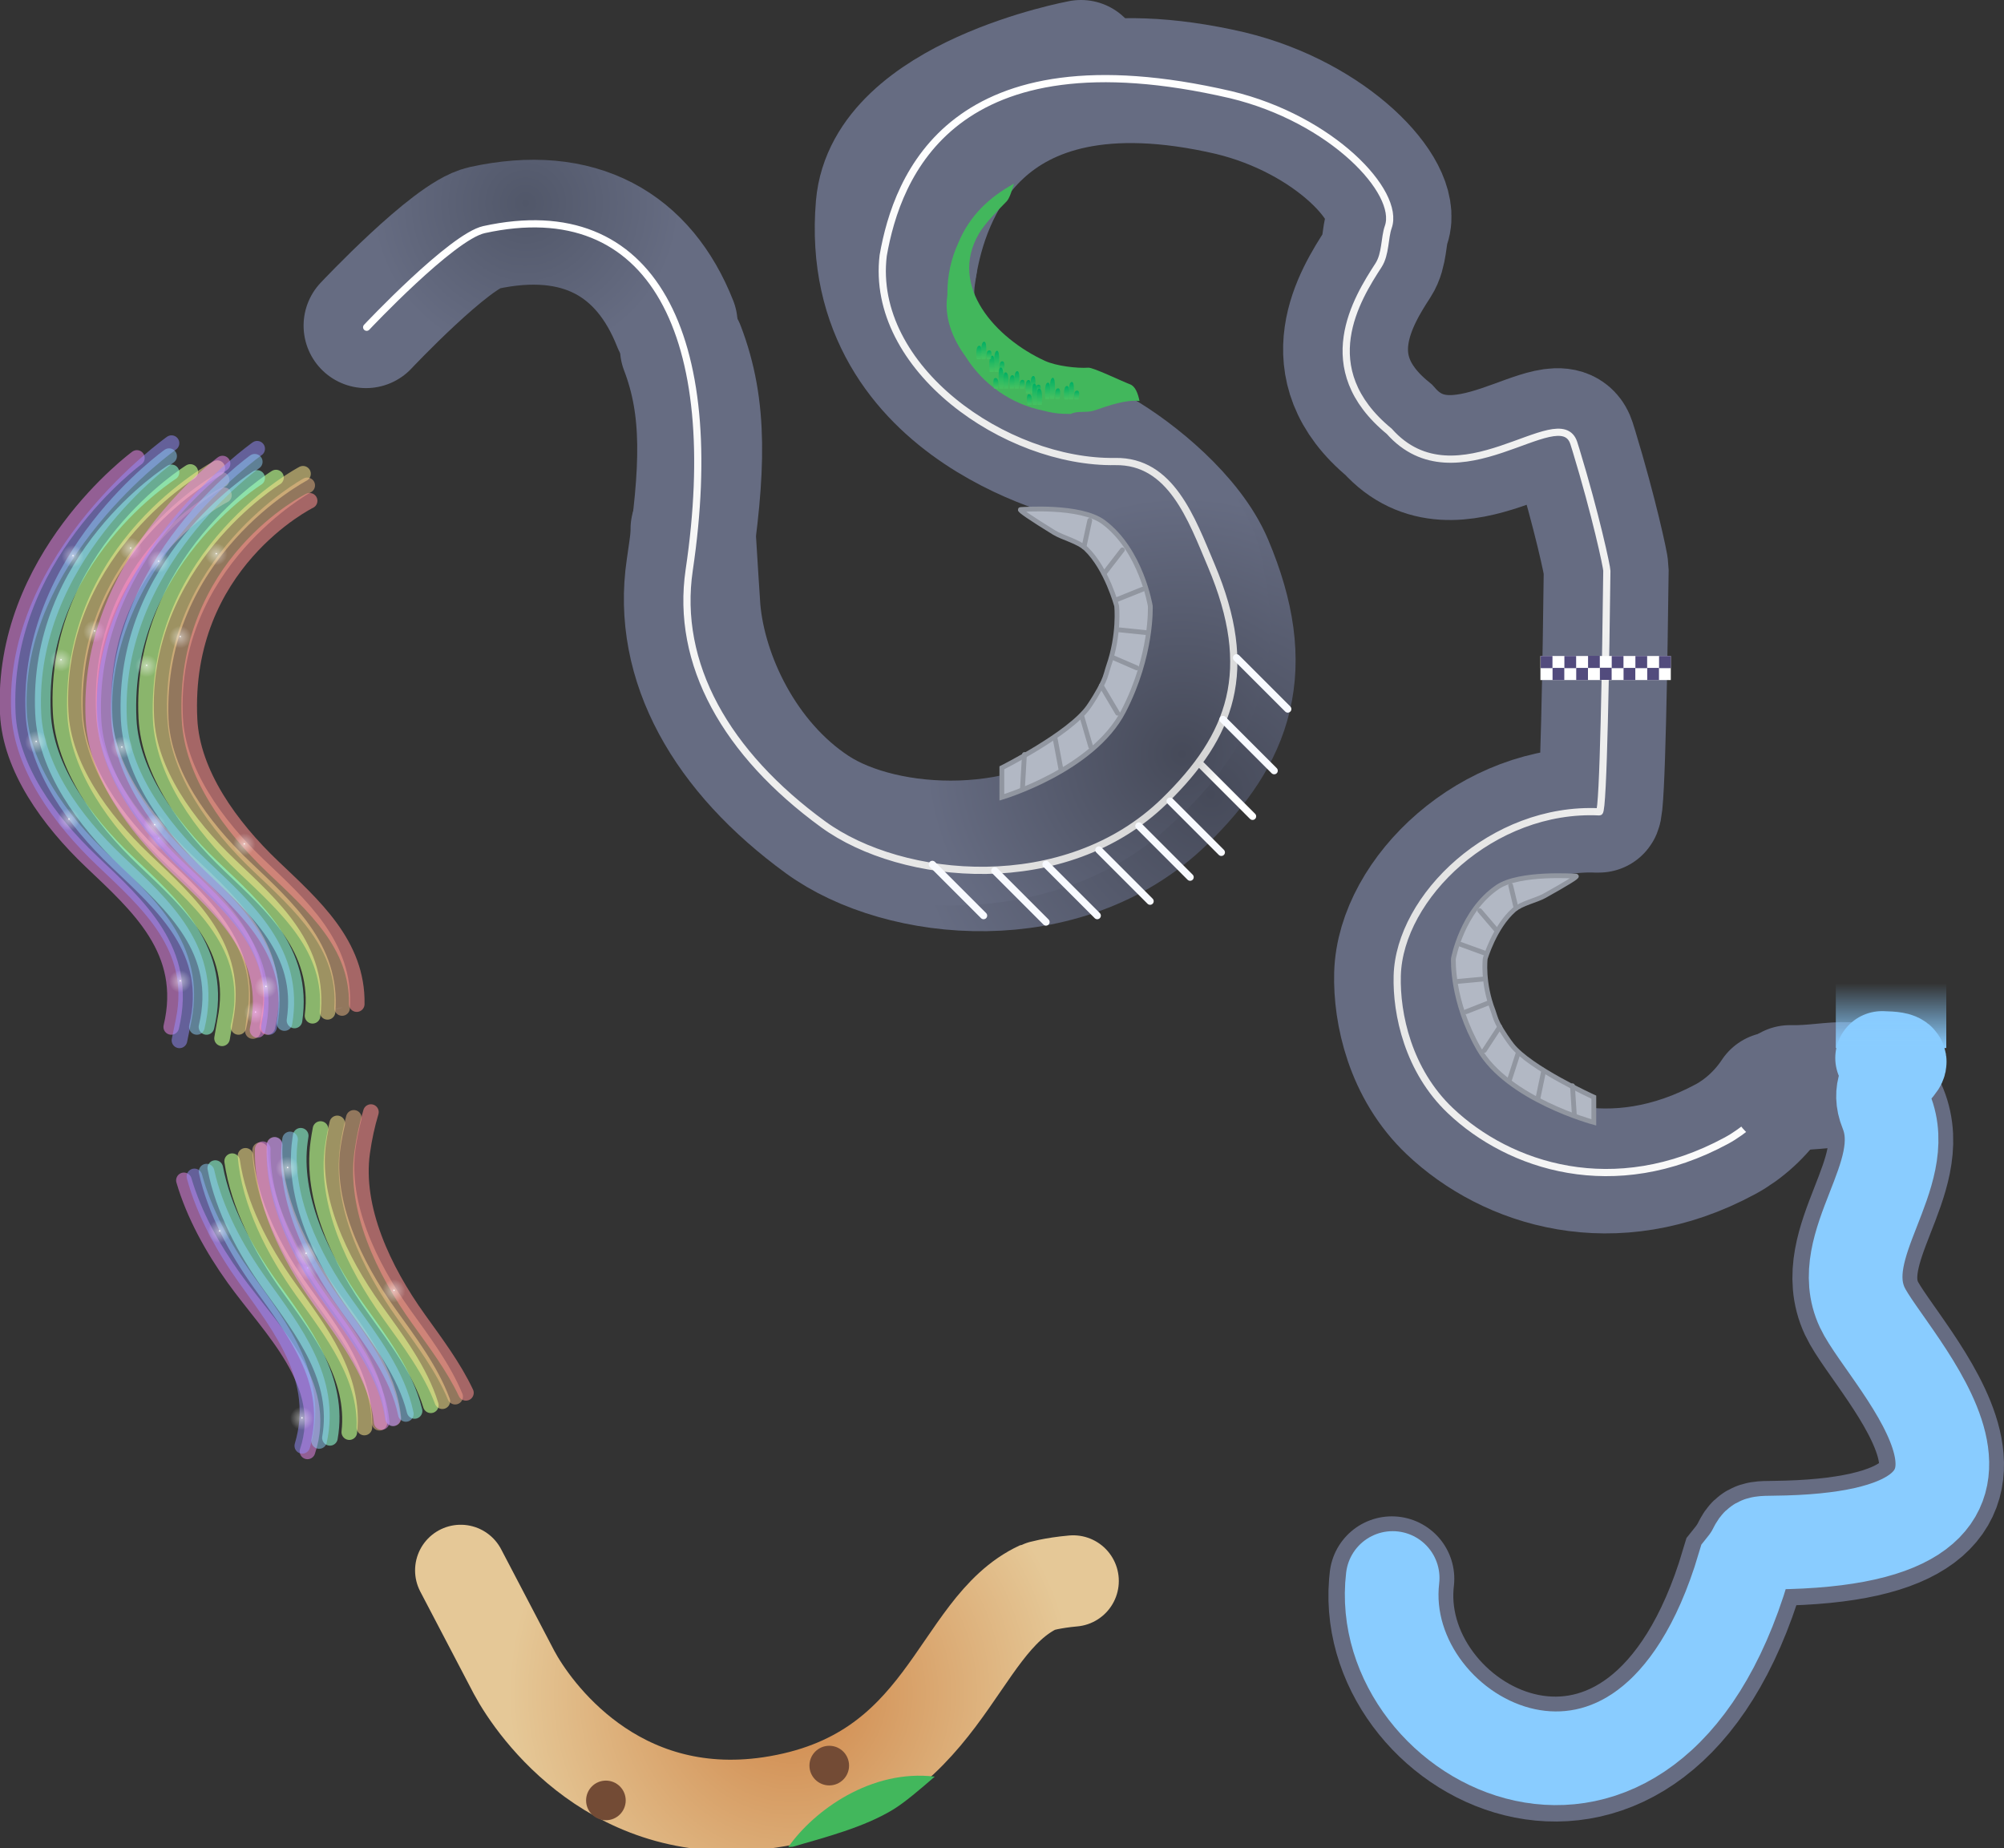 <svg version="1.1" xmlns="http://www.w3.org/2000/svg" xmlns:xlink="http://www.w3.org/1999/xlink" width="417.211" height="384.681" viewBox="0,0,417.211,384.681"><rect x="0" y="0" width="417.211" height="384.681" fill="#333333" stroke="none"/><defs><radialGradient cx="-52.449" cy="279.144" r="2.428" gradientUnits="userSpaceOnUse" id="color-1"><stop offset="0" stop-color="#ffffff" stop-opacity="0.484"/><stop offset="1" stop-color="#ffffff" stop-opacity="0"/></radialGradient><radialGradient cx="-30.298" cy="304.71" r="2.428" gradientUnits="userSpaceOnUse" id="color-2"><stop offset="0" stop-color="#ffffff" stop-opacity="0.484"/><stop offset="1" stop-color="#ffffff" stop-opacity="0"/></radialGradient><radialGradient cx="-31.457" cy="335.909" r="2.428" gradientUnits="userSpaceOnUse" id="color-3"><stop offset="0" stop-color="#ffffff" stop-opacity="0.484"/><stop offset="1" stop-color="#ffffff" stop-opacity="0"/></radialGradient><radialGradient cx="-24.531" cy="241.817" r="2.428" gradientUnits="userSpaceOnUse" id="color-4"><stop offset="0" stop-color="#ffffff" stop-opacity="0.484"/><stop offset="1" stop-color="#ffffff" stop-opacity="0"/></radialGradient><radialGradient cx="-16.704" cy="345.596" r="2.428" gradientUnits="userSpaceOnUse" id="color-5"><stop offset="0" stop-color="#ffffff" stop-opacity="0.484"/><stop offset="1" stop-color="#ffffff" stop-opacity="0"/></radialGradient><radialGradient cx="-37.105" cy="241.106" r="2.428" gradientUnits="userSpaceOnUse" id="color-6"><stop offset="0" stop-color="#ffffff" stop-opacity="0.484"/><stop offset="1" stop-color="#ffffff" stop-opacity="0"/></radialGradient><radialGradient cx="-48.603" cy="296.997" r="2.428" gradientUnits="userSpaceOnUse" id="color-7"><stop offset="0" stop-color="#ffffff" stop-opacity="0.484"/><stop offset="1" stop-color="#ffffff" stop-opacity="0"/></radialGradient><radialGradient cx="-43.867" cy="262.769" r="2.428" gradientUnits="userSpaceOnUse" id="color-8"><stop offset="0" stop-color="#ffffff" stop-opacity="0.484"/><stop offset="1" stop-color="#ffffff" stop-opacity="0"/></radialGradient><radialGradient cx="-35.547" cy="257.995" r="2.428" gradientUnits="userSpaceOnUse" id="color-9"><stop offset="0" stop-color="#ffffff" stop-opacity="0.484"/><stop offset="1" stop-color="#ffffff" stop-opacity="0"/></radialGradient><radialGradient cx="-34.446" cy="283.799" r="2.428" gradientUnits="userSpaceOnUse" id="color-10"><stop offset="0" stop-color="#ffffff" stop-opacity="0.484"/><stop offset="1" stop-color="#ffffff" stop-opacity="0"/></radialGradient><radialGradient cx="-12.295" cy="309.364" r="2.428" gradientUnits="userSpaceOnUse" id="color-11"><stop offset="0" stop-color="#ffffff" stop-opacity="0.484"/><stop offset="1" stop-color="#ffffff" stop-opacity="0"/></radialGradient><radialGradient cx="-13.454" cy="340.564" r="2.428" gradientUnits="userSpaceOnUse" id="color-12"><stop offset="0" stop-color="#ffffff" stop-opacity="0.484"/><stop offset="1" stop-color="#ffffff" stop-opacity="0"/></radialGradient><radialGradient cx="-6.528" cy="246.472" r="2.428" gradientUnits="userSpaceOnUse" id="color-13"><stop offset="0" stop-color="#ffffff" stop-opacity="0.484"/><stop offset="1" stop-color="#ffffff" stop-opacity="0"/></radialGradient><radialGradient cx="1.299" cy="350.25" r="2.428" gradientUnits="userSpaceOnUse" id="color-14"><stop offset="0" stop-color="#ffffff" stop-opacity="0.484"/><stop offset="1" stop-color="#ffffff" stop-opacity="0"/></radialGradient><radialGradient cx="-19.102" cy="245.761" r="2.428" gradientUnits="userSpaceOnUse" id="color-15"><stop offset="0" stop-color="#ffffff" stop-opacity="0.484"/><stop offset="1" stop-color="#ffffff" stop-opacity="0"/></radialGradient><radialGradient cx="-30.6" cy="301.652" r="2.428" gradientUnits="userSpaceOnUse" id="color-16"><stop offset="0" stop-color="#ffffff" stop-opacity="0.484"/><stop offset="1" stop-color="#ffffff" stop-opacity="0"/></radialGradient><radialGradient cx="-25.864" cy="267.424" r="2.428" gradientUnits="userSpaceOnUse" id="color-17"><stop offset="0" stop-color="#ffffff" stop-opacity="0.484"/><stop offset="1" stop-color="#ffffff" stop-opacity="0"/></radialGradient><radialGradient cx="-17.544" cy="262.65" r="2.428" gradientUnits="userSpaceOnUse" id="color-18"><stop offset="0" stop-color="#ffffff" stop-opacity="0.484"/><stop offset="1" stop-color="#ffffff" stop-opacity="0"/></radialGradient><radialGradient cx="157.831" cy="205.964" r="62.776" gradientUnits="userSpaceOnUse" id="color-19"><stop offset="0" stop-color="#464a59"/><stop offset="1" stop-color="#666c82"/></radialGradient><radialGradient cx="15.164" cy="82.964" r="32.176" gradientUnits="userSpaceOnUse" id="color-20"><stop offset="0" stop-color="#515769"/><stop offset="1" stop-color="#666c82"/></radialGradient><radialGradient cx="151.831" cy="197.631" r="53.588" gradientUnits="userSpaceOnUse" id="color-21"><stop offset="0" stop-color="#464a59"/><stop offset="1" stop-color="#666c82"/></radialGradient><radialGradient cx="154.498" cy="202.631" r="146.548" gradientUnits="userSpaceOnUse" id="color-22"><stop offset="0" stop-color="#d4d4d4"/><stop offset="1" stop-color="#ffffff"/></radialGradient><radialGradient cx="155.164" cy="199.964" r="5.333" gradientUnits="userSpaceOnUse" id="color-23"><stop offset="0" stop-color="#d4d4d4"/><stop offset="1" stop-color="#ffffff"/></radialGradient><radialGradient cx="-86.771" cy="195.105" r="2.333" gradientUnits="userSpaceOnUse" id="color-24"><stop offset="0" stop-color="#ffffff" stop-opacity="0.484"/><stop offset="1" stop-color="#ffffff" stop-opacity="0"/></radialGradient><radialGradient cx="-61.271" cy="215.272" r="2.333" gradientUnits="userSpaceOnUse" id="color-25"><stop offset="0" stop-color="#ffffff" stop-opacity="0.484"/><stop offset="1" stop-color="#ffffff" stop-opacity="0"/></radialGradient><radialGradient cx="-56.771" cy="244.938" r="2.333" gradientUnits="userSpaceOnUse" id="color-26"><stop offset="0" stop-color="#ffffff" stop-opacity="0.484"/><stop offset="1" stop-color="#ffffff" stop-opacity="0"/></radialGradient><radialGradient cx="-67.104" cy="154.855" r="2.333" gradientUnits="userSpaceOnUse" id="color-27"><stop offset="0" stop-color="#ffffff" stop-opacity="0.484"/><stop offset="1" stop-color="#ffffff" stop-opacity="0"/></radialGradient><radialGradient cx="-41.104" cy="251.438" r="2.333" gradientUnits="userSpaceOnUse" id="color-28"><stop offset="0" stop-color="#ffffff" stop-opacity="0.484"/><stop offset="1" stop-color="#ffffff" stop-opacity="0"/></radialGradient><radialGradient cx="-79.104" cy="156.438" r="2.333" gradientUnits="userSpaceOnUse" id="color-29"><stop offset="0" stop-color="#ffffff" stop-opacity="0.484"/><stop offset="1" stop-color="#ffffff" stop-opacity="0"/></radialGradient><radialGradient cx="-79.938" cy="211.272" r="2.333" gradientUnits="userSpaceOnUse" id="color-30"><stop offset="0" stop-color="#ffffff" stop-opacity="0.484"/><stop offset="1" stop-color="#ffffff" stop-opacity="0"/></radialGradient><radialGradient cx="-81.604" cy="178.105" r="2.333" gradientUnits="userSpaceOnUse" id="color-31"><stop offset="0" stop-color="#ffffff" stop-opacity="0.484"/><stop offset="1" stop-color="#ffffff" stop-opacity="0"/></radialGradient><radialGradient cx="-74.604" cy="172.105" r="2.333" gradientUnits="userSpaceOnUse" id="color-32"><stop offset="0" stop-color="#ffffff" stop-opacity="0.484"/><stop offset="1" stop-color="#ffffff" stop-opacity="0"/></radialGradient><linearGradient x1="299.423" y1="245.312" x2="299.423" y2="258.812" gradientUnits="userSpaceOnUse" id="color-33"><stop offset="0" stop-color="#89ccff" stop-opacity="0"/><stop offset="1" stop-color="#89ccff"/></linearGradient><radialGradient cx="70.397" cy="393.08" r="58.756" gradientUnits="userSpaceOnUse" id="color-34"><stop offset="0" stop-color="#cf8649"/><stop offset="1" stop-color="#e5c897"/></radialGradient><linearGradient x1="124.785" y1="119.475" x2="124.785" y2="123.708" gradientUnits="userSpaceOnUse" id="color-35"><stop offset="0" stop-color="#01b064"/><stop offset="1" stop-color="#47c663" stop-opacity="0.693"/></linearGradient><linearGradient x1="123.785" y1="120.45" x2="123.785" y2="123.708" gradientUnits="userSpaceOnUse" id="color-36"><stop offset="0" stop-color="#01b064"/><stop offset="1" stop-color="#47c663" stop-opacity="0.693"/></linearGradient><linearGradient x1="125.885" y1="121.587" x2="125.885" y2="123.708" gradientUnits="userSpaceOnUse" id="color-37"><stop offset="0" stop-color="#01b064"/><stop offset="1" stop-color="#47c663" stop-opacity="0.693"/></linearGradient><linearGradient x1="128.743" y1="120.314" x2="128.743" y2="123.8" gradientUnits="userSpaceOnUse" id="color-38"><stop offset="0" stop-color="#01b064"/><stop offset="1" stop-color="#47c663" stop-opacity="0.693"/></linearGradient><linearGradient x1="127.743" y1="121.116" x2="127.743" y2="123.8" gradientUnits="userSpaceOnUse" id="color-39"><stop offset="0" stop-color="#01b064"/><stop offset="1" stop-color="#47c663" stop-opacity="0.693"/></linearGradient><linearGradient x1="129.843" y1="122.053" x2="129.843" y2="123.8" gradientUnits="userSpaceOnUse" id="color-40"><stop offset="0" stop-color="#01b064"/><stop offset="1" stop-color="#47c663" stop-opacity="0.693"/></linearGradient><linearGradient x1="120.743" y1="119.064" x2="120.743" y2="122.55" gradientUnits="userSpaceOnUse" id="color-41"><stop offset="0" stop-color="#01b064"/><stop offset="1" stop-color="#47c663" stop-opacity="0.693"/></linearGradient><linearGradient x1="119.743" y1="119.866" x2="119.743" y2="122.55" gradientUnits="userSpaceOnUse" id="color-42"><stop offset="0" stop-color="#01b064"/><stop offset="1" stop-color="#47c663" stop-opacity="0.693"/></linearGradient><linearGradient x1="121.843" y1="120.803" x2="121.843" y2="122.55" gradientUnits="userSpaceOnUse" id="color-43"><stop offset="0" stop-color="#01b064"/><stop offset="1" stop-color="#47c663" stop-opacity="0.693"/></linearGradient><linearGradient x1="121.18" y1="120.698" x2="121.18" y2="124.931" gradientUnits="userSpaceOnUse" id="color-44"><stop offset="0" stop-color="#01b064"/><stop offset="1" stop-color="#47c663" stop-opacity="0.693"/></linearGradient><linearGradient x1="122.18" y1="121.673" x2="122.18" y2="124.931" gradientUnits="userSpaceOnUse" id="color-45"><stop offset="0" stop-color="#01b064"/><stop offset="1" stop-color="#47c663" stop-opacity="0.693"/></linearGradient><linearGradient x1="120.08" y1="122.81" x2="120.08" y2="124.931" gradientUnits="userSpaceOnUse" id="color-46"><stop offset="0" stop-color="#01b064"/><stop offset="1" stop-color="#47c663" stop-opacity="0.693"/></linearGradient><linearGradient x1="113.178" y1="113.85" x2="113.178" y2="118.083" gradientUnits="userSpaceOnUse" id="color-47"><stop offset="0" stop-color="#01b064"/><stop offset="1" stop-color="#47c663" stop-opacity="0.693"/></linearGradient><linearGradient x1="112.178" y1="114.825" x2="112.178" y2="118.083" gradientUnits="userSpaceOnUse" id="color-48"><stop offset="0" stop-color="#01b064"/><stop offset="1" stop-color="#47c663" stop-opacity="0.693"/></linearGradient><linearGradient x1="114.278" y1="115.962" x2="114.278" y2="118.083" gradientUnits="userSpaceOnUse" id="color-49"><stop offset="0" stop-color="#01b064"/><stop offset="1" stop-color="#47c663" stop-opacity="0.693"/></linearGradient><linearGradient x1="117.385" y1="118.064" x2="117.385" y2="121.55" gradientUnits="userSpaceOnUse" id="color-50"><stop offset="0" stop-color="#01b064"/><stop offset="1" stop-color="#47c663" stop-opacity="0.693"/></linearGradient><linearGradient x1="116.385" y1="118.866" x2="116.385" y2="121.55" gradientUnits="userSpaceOnUse" id="color-51"><stop offset="0" stop-color="#01b064"/><stop offset="1" stop-color="#47c663" stop-opacity="0.693"/></linearGradient><linearGradient x1="118.486" y1="119.803" x2="118.486" y2="121.55" gradientUnits="userSpaceOnUse" id="color-52"><stop offset="0" stop-color="#01b064"/><stop offset="1" stop-color="#47c663" stop-opacity="0.693"/></linearGradient><linearGradient x1="110.493" y1="111.939" x2="110.493" y2="115.425" gradientUnits="userSpaceOnUse" id="color-53"><stop offset="0" stop-color="#01b064"/><stop offset="1" stop-color="#47c663" stop-opacity="0.693"/></linearGradient><linearGradient x1="109.493" y1="112.741" x2="109.493" y2="115.425" gradientUnits="userSpaceOnUse" id="color-54"><stop offset="0" stop-color="#01b064"/><stop offset="1" stop-color="#47c663" stop-opacity="0.693"/></linearGradient><linearGradient x1="111.593" y1="113.678" x2="111.593" y2="115.425" gradientUnits="userSpaceOnUse" id="color-55"><stop offset="0" stop-color="#01b064"/><stop offset="1" stop-color="#47c663" stop-opacity="0.693"/></linearGradient><linearGradient x1="114.198" y1="117.323" x2="114.198" y2="121.556" gradientUnits="userSpaceOnUse" id="color-56"><stop offset="0" stop-color="#01b064"/><stop offset="1" stop-color="#47c663" stop-opacity="0.693"/></linearGradient><linearGradient x1="115.198" y1="118.298" x2="115.198" y2="121.556" gradientUnits="userSpaceOnUse" id="color-57"><stop offset="0" stop-color="#01b064"/><stop offset="1" stop-color="#47c663" stop-opacity="0.693"/></linearGradient><linearGradient x1="113.098" y1="119.435" x2="113.098" y2="121.556" gradientUnits="userSpaceOnUse" id="color-58"><stop offset="0" stop-color="#01b064"/><stop offset="1" stop-color="#47c663" stop-opacity="0.693"/></linearGradient><radialGradient cx="-68.938" cy="196.272" r="2.333" gradientUnits="userSpaceOnUse" id="color-59"><stop offset="0" stop-color="#ffffff" stop-opacity="0.484"/><stop offset="1" stop-color="#ffffff" stop-opacity="0"/></radialGradient><radialGradient cx="-43.438" cy="216.438" r="2.333" gradientUnits="userSpaceOnUse" id="color-60"><stop offset="0" stop-color="#ffffff" stop-opacity="0.484"/><stop offset="1" stop-color="#ffffff" stop-opacity="0"/></radialGradient><radialGradient cx="-38.938" cy="246.105" r="2.333" gradientUnits="userSpaceOnUse" id="color-61"><stop offset="0" stop-color="#ffffff" stop-opacity="0.484"/><stop offset="1" stop-color="#ffffff" stop-opacity="0"/></radialGradient><radialGradient cx="-49.271" cy="156.022" r="2.333" gradientUnits="userSpaceOnUse" id="color-62"><stop offset="0" stop-color="#ffffff" stop-opacity="0.484"/><stop offset="1" stop-color="#ffffff" stop-opacity="0"/></radialGradient><radialGradient cx="-23.271" cy="252.605" r="2.333" gradientUnits="userSpaceOnUse" id="color-63"><stop offset="0" stop-color="#ffffff" stop-opacity="0.484"/><stop offset="1" stop-color="#ffffff" stop-opacity="0"/></radialGradient><radialGradient cx="-61.271" cy="157.605" r="2.333" gradientUnits="userSpaceOnUse" id="color-64"><stop offset="0" stop-color="#ffffff" stop-opacity="0.484"/><stop offset="1" stop-color="#ffffff" stop-opacity="0"/></radialGradient><radialGradient cx="-62.104" cy="212.438" r="2.333" gradientUnits="userSpaceOnUse" id="color-65"><stop offset="0" stop-color="#ffffff" stop-opacity="0.484"/><stop offset="1" stop-color="#ffffff" stop-opacity="0"/></radialGradient><radialGradient cx="-63.771" cy="179.272" r="2.333" gradientUnits="userSpaceOnUse" id="color-66"><stop offset="0" stop-color="#ffffff" stop-opacity="0.484"/><stop offset="1" stop-color="#ffffff" stop-opacity="0"/></radialGradient><radialGradient cx="-56.771" cy="173.272" r="2.333" gradientUnits="userSpaceOnUse" id="color-67"><stop offset="0" stop-color="#ffffff" stop-opacity="0.484"/><stop offset="1" stop-color="#ffffff" stop-opacity="0"/></radialGradient></defs><g transform="translate(94.272,-40.66)"><g data-paper-data="{&quot;isPaintingLayer&quot;:true}" fill-rule="nonzero" stroke-linejoin="miter" stroke-miterlimit="10" stroke-dasharray="" stroke-dashoffset="0" style="mix-blend-mode: normal"><g><g><g fill="none" stroke-width="3.25" stroke-linecap="round"><path d="M-55.982,286.356c2.09,7.154 6.005,14.204 10.424,20.368c7.636,10.652 20.039,21.916 15.3,36.05" stroke-opacity="0.476" stroke="#fd8fff"/><path d="M-45.938,282.364c1.283,9.079 6.081,18.331 11.689,26.154c6.628,9.245 13.974,18.673 12.7,30.244" stroke-opacity="0.637" stroke="#bcff8e"/><path d="M-43.164,281.249c0.796,9.723 5.888,19.783 11.917,28.193c6.265,8.74 13.173,17.642 12.833,28.363" stroke-opacity="0.516" stroke="#ffeb8e"/><path d="M-49.451,283.8c1.622,8.492 6.152,17.042 11.389,24.347c6.924,9.658 14.631,19.515 12.477,31.805" stroke-opacity="0.589" stroke="#8fffd4"/><path d="M-53.795,285.532c2.012,7.474 6.075,14.871 10.687,21.304c7.473,10.424 15.859,21.08 11.772,34.778" stroke-opacity="0.5" stroke="#968fff"/><path d="M-51.264,284.534c1.791,8.121 6.151,16.242 11.158,23.225c7.118,9.929 15.064,20.068 12.272,32.846" stroke-opacity="0.484" stroke="#8fd3ff"/><path d="M-15.276,336.81c-0.202,-10.173 -6.818,-18.725 -12.84,-27.126c-6.321,-8.817 -11.612,-19.449 -12.002,-29.603" stroke-opacity="0.468" stroke="#ffc58e"/><path d="M-12.383,335.858c-0.91,-9.359 -7.081,-17.371 -12.73,-25.252c-6.741,-9.404 -12.311,-20.871 -12.014,-31.622" stroke-opacity="0.555" stroke="#ff8e8e"/></g><g stroke="none" stroke-linecap="butt"><path d="" fill="url(#color-1)" stroke-width="0"/><path d="" fill="#ffffff" stroke-width="0.5"/></g><g stroke="none" stroke-linecap="butt"><path d="M-32.683,304.257c0.25,-1.317 1.521,-2.182 2.838,-1.932c1.317,0.25 2.182,1.521 1.932,2.838c-0.25,1.317 -1.521,2.182 -2.838,1.932c-1.317,-0.25 -2.182,-1.521 -1.932,-2.838z" fill="url(#color-2)" stroke-width="0"/><path d="M-30.386,304.559c0.015,-0.08 0.092,-0.133 0.173,-0.118c0.08,0.015 0.133,0.092 0.117,0.173c-0.015,0.08 -0.092,0.133 -0.173,0.117c-0.08,-0.015 -0.133,-0.092 -0.118,-0.173z" fill="#ffffff" stroke-width="0.5"/></g><g stroke="none" stroke-linecap="butt"><path d="M-33.843,335.456c0.25,-1.317 1.521,-2.182 2.838,-1.932c1.317,0.25 2.182,1.521 1.932,2.838c-0.25,1.317 -1.521,2.182 -2.838,1.932c-1.317,-0.25 -2.182,-1.521 -1.932,-2.838z" fill="url(#color-3)" stroke-width="0"/><path d="M-31.546,335.759c0.015,-0.08 0.092,-0.133 0.173,-0.117c0.08,0.015 0.133,0.092 0.117,0.173c-0.015,0.08 -0.092,0.133 -0.173,0.117c-0.08,-0.015 -0.133,-0.092 -0.117,-0.173z" fill="#ffffff" stroke-width="0.5"/></g><g stroke="none" stroke-linecap="butt"><path d="" fill="url(#color-4)" stroke-width="0"/><path d="" fill="#ffffff" stroke-width="0.5"/></g><g stroke="none" stroke-linecap="butt"><path d="" fill="url(#color-5)" stroke-width="0"/><path d="" fill="#ffffff" stroke-width="0.5"/></g><g stroke="none" stroke-linecap="butt"><path d="" fill="url(#color-6)" stroke-width="0"/><path d="" fill="#ffffff" stroke-width="0.5"/></g><g stroke="none" stroke-linecap="butt"><path d="M-50.988,296.544c0.25,-1.317 1.521,-2.182 2.838,-1.932c1.317,0.25 2.182,1.521 1.932,2.838c-0.25,1.317 -1.521,2.182 -2.838,1.932c-1.317,-0.25 -2.182,-1.521 -1.932,-2.838z" fill="url(#color-7)" stroke-width="0"/><path d="M-48.691,296.846c0.015,-0.08 0.092,-0.133 0.173,-0.118c0.08,0.015 0.133,0.092 0.117,0.173c-0.015,0.08 -0.092,0.133 -0.173,0.117c-0.08,-0.015 -0.133,-0.092 -0.117,-0.173z" fill="#ffffff" stroke-width="0.5"/></g><g stroke="none" stroke-linecap="butt"><path d="" fill="url(#color-8)" stroke-width="0"/><path d="" fill="#ffffff" stroke-width="0.5"/></g><g stroke="none" stroke-linecap="butt"><path d="" fill="url(#color-9)" stroke-width="0"/><path d="" fill="#ffffff" stroke-width="0.5"/></g></g><g><g fill="none" stroke-width="3.25" stroke-linecap="round"><path d="M-14.822,336.662c-0.899,-9.373 -7.078,-17.394 -12.733,-25.284c-6.716,-9.369 -12.27,-20.785 -12.017,-31.502" stroke-opacity="0.476" stroke="#fd8fff"/><path d="M-4.581,333.174c-2.196,-7.18 -7.101,-13.634 -11.665,-20.001c-7.394,-10.314 -13.378,-23.109 -11.759,-34.72c0.132,-0.944 0.286,-1.872 0.461,-2.782" stroke-opacity="0.637" stroke="#bcff8e"/><path d="M-2.179,332.326c-2.406,-6.478 -6.879,-12.39 -11.065,-18.23c-7.394,-10.314 -13.378,-23.109 -11.759,-34.72c0.253,-1.68 0.569,-3.305 0.944,-4.876" stroke-opacity="0.516" stroke="#ffeb8e"/><path d="M-7.965,334.355c-1.921,-7.809 -7.203,-14.73 -12.093,-21.553c-7.394,-10.314 -13.378,-23.109 -11.759,-34.72c0.047,-0.339 0.097,-0.676 0.15,-1.011" stroke-opacity="0.589" stroke="#8fffd4"/><path d="M-12.473,335.888c-1.189,-8.994 -7.156,-16.758 -12.632,-24.397c-6.93,-9.667 -12.622,-21.514 -11.975,-32.523" stroke-opacity="0.5" stroke="#968fff"/><path d="M-9.781,334.979c-1.694,-8.225 -7.221,-15.449 -12.322,-22.565c-7.363,-10.271 -13.329,-23.004 -11.778,-34.577" stroke-opacity="0.484" stroke="#8fd3ff"/><path d="M0.486,331.381c-2.488,-6.017 -6.67,-11.562 -10.599,-17.042c-7.394,-10.314 -13.378,-23.109 -11.759,-34.72c0.305,-2.187 0.731,-4.277 1.259,-6.273" stroke-opacity="0.468" stroke="#ffc58e"/><path d="M2.728,330.586c-2.527,-5.362 -6.286,-10.37 -9.838,-15.325c-7.394,-10.314 -13.378,-23.109 -11.759,-34.72c0.418,-2.998 1.038,-5.793 1.818,-8.397" stroke-opacity="0.555" stroke="#ff8e8e"/></g><g stroke="none" stroke-linecap="butt"><path d="M-36.831,283.346c0.25,-1.317 1.521,-2.182 2.838,-1.932c1.317,0.25 2.182,1.521 1.932,2.838c-0.25,1.317 -1.521,2.182 -2.838,1.932c-1.317,-0.25 -2.182,-1.521 -1.932,-2.838z" fill="url(#color-10)" stroke-width="0"/><path d="M-34.534,283.648c0.015,-0.08 0.092,-0.133 0.173,-0.117c0.08,0.015 0.133,0.092 0.117,0.173c-0.015,0.08 -0.092,0.133 -0.173,0.117c-0.08,-0.015 -0.133,-0.092 -0.117,-0.173z" fill="#ffffff" stroke-width="0.5"/></g><g stroke="none" stroke-linecap="butt"><path d="M-14.68,308.911c0.25,-1.317 1.521,-2.182 2.838,-1.932c1.317,0.25 2.182,1.521 1.932,2.838c-0.25,1.317 -1.521,2.182 -2.838,1.932c-1.317,-0.25 -2.182,-1.521 -1.932,-2.838z" fill="url(#color-11)" stroke-width="0"/><path d="M-12.383,309.214c0.015,-0.08 0.092,-0.133 0.173,-0.117c0.08,0.015 0.133,0.092 0.117,0.173c-0.015,0.08 -0.092,0.133 -0.173,0.117c-0.08,-0.015 -0.133,-0.092 -0.117,-0.173z" fill="#ffffff" stroke-width="0.5"/></g><g stroke="none" stroke-linecap="butt"><path d="" fill="url(#color-12)" stroke-width="0"/><path d="" fill="#ffffff" stroke-width="0.5"/></g><g stroke="none" stroke-linecap="butt"><path d="" fill="url(#color-13)" stroke-width="0"/><path d="" fill="#ffffff" stroke-width="0.5"/></g><g stroke="none" stroke-linecap="butt"><path d="" fill="url(#color-14)" stroke-width="0"/><path d="" fill="#ffffff" stroke-width="0.5"/></g><g stroke="none" stroke-linecap="butt"><path d="" fill="url(#color-15)" stroke-width="0"/><path d="" fill="#ffffff" stroke-width="0.5"/></g><g stroke="none" stroke-linecap="butt"><path d="M-32.985,301.199c0.25,-1.317 1.521,-2.182 2.838,-1.932c1.317,0.25 2.182,1.521 1.932,2.838c-0.25,1.317 -1.521,2.182 -2.838,1.932c-1.317,-0.25 -2.182,-1.521 -1.932,-2.838z" fill="url(#color-16)" stroke-width="0"/><path d="M-30.688,301.501c0.015,-0.08 0.092,-0.133 0.173,-0.118c0.08,0.015 0.133,0.092 0.117,0.173c-0.015,0.08 -0.092,0.133 -0.173,0.117c-0.08,-0.015 -0.133,-0.092 -0.117,-0.173z" fill="#ffffff" stroke-width="0.5"/></g><g stroke="none" stroke-linecap="butt"><path d="" fill="url(#color-17)" stroke-width="0"/><path d="" fill="#ffffff" stroke-width="0.5"/></g><g stroke="none" stroke-linecap="butt"><path d="" fill="url(#color-18)" stroke-width="0"/><path d="" fill="#ffffff" stroke-width="0.5"/></g></g></g><g fill="none" stroke-width="26" stroke-linecap="round"><path d="M96.14,95.946c-0.148,0.884 -0.257,1.64 -0.341,2.242c-3.682,26.567 37.178,35.505 38.974,36.542c7.397,4.27 18.87,13.552 22.993,23.308c9.23,21.84 4.263,35.37 -9.755,49.032c-20.571,20.048 -54.637,16.788 -71.031,4.847c-20.202,-14.715 -30.8,-33.383 -27.896,-52.957c3.066,-20.666 3.499,-33.336 -1.285,-45.821" stroke="url(#color-19)"/><path d="M-18.069,108.445c0,0 17.742,-18.861 24.438,-20.326c20.05,-4.388 33.419,3.437 39.915,19.885" stroke="url(#color-20)"/></g><path d="M96.235,95.394c2.238,-12.674 12.292,-47.719 65.613,-35.353c21.039,5.062 35.32,20.305 32.774,27.525c-0.816,2.314 -0.516,5.621 -2.04,7.978c-4.452,6.883 -13.674,21.478 2.24,34.562c14.026,15.765 35.486,-6.628 38.422,2.444c0.153,0.474 0.302,0.946 0.445,1.416c4.13,13.558 6.444,24.435 6.435,25.18c-0.208,17.29 -0.715,50.211 -1.556,50.17c-22.279,-1.09 -41.625,17.687 -42.083,34.083c-0.224,8.029 2.301,19.795 11.044,28.097c12.249,11.631 34.109,18.9 57.468,6.268c3.685,-1.993 7.346,-5.231 10.03,-9.304" fill="none" stroke="#666c82" stroke-width="26" stroke-linecap="round"/><path d="M133.245,136.526c0,0 -48.386,-9.414 -44.695,-52.963c1.902,-22.442 42.229,-29.904 42.229,-29.904" fill="none" stroke="#666c82" stroke-width="26" stroke-linecap="round"/><path d="M136.492,137.118c6.617,3.445 18.381,12.433 19.569,24.804c4.257,18.62 -4.186,31.035 -16.727,42.057c-18.403,16.174 -49.379,14.544 -64.044,4.91c-14.749,-9.688 -22.997,-27.339 -24.223,-41.312c-0.108,-1.231 -0.661,-10.296 -1.068,-16.794" fill="none" stroke="url(#color-21)" stroke-width="26" stroke-linecap="round"/><g stroke="#9196a0" stroke-width="1"><path d="M114.303,200.479c0,0 14.037,-7.028 18.035,-12.662c0.574,-0.808 2.065,-3.09 3.085,-5.262c0.548,-1.168 0.818,-2.45 1.056,-3.127c2.378,-6.781 1.725,-12.634 1.725,-12.634c0,0 -2.039,-7.718 -6.358,-11.885c-1.637,-1.58 -4.885,-2.302 -6.68,-3.408c-4.615,-2.843 -7.487,-4.775 -6.962,-4.775c0.263,0 12.447,-0.977 17.277,2.631c7.845,5.859 9.723,17.437 9.723,17.437c0,0 0.483,10.218 -5.582,21.926c-6.372,12.301 -25.318,17.903 -25.318,17.903z" fill="#b2b8c4" stroke-linecap="butt"/><path d="M144.203,172.322l-6,-0.614" fill="none" stroke-linecap="round"/><path d="M143.603,163.312l-5.6,2.253" fill="none" stroke-linecap="round"/><path d="M135.603,160.035l3.8,-4.915" fill="none" stroke-linecap="round"/><path d="M131.403,154.506l1.2,-5.529" fill="none" stroke-linecap="round"/><path d="M142.403,179.694l-5.2,-2.253" fill="none" stroke-linecap="round"/><path d="M135.003,183.38l3.4,5.734" fill="none" stroke-linecap="round"/><path d="M132.803,196.076l-1.8,-6.143" fill="none" stroke-linecap="round"/><path d="M125.403,194.438l1.2,6.348" fill="none" stroke-linecap="round"/><path d="M119.003,197.714l-0.4,6.962" fill="none" stroke-linecap="round"/></g><path d="M-17.936,108.778c0,0 17.742,-18.861 24.438,-20.326c35.308,-7.727 49.899,22.419 42.715,70.842c-2.904,19.574 7.694,38.242 27.896,52.957c16.394,11.941 50.46,15.202 71.031,-4.847c14.018,-13.662 18.985,-27.192 9.755,-49.032c-4.123,-9.756 -8.397,-21.83 -19.993,-21.642c-22.764,0.369 -51.123,-19.424 -48.308,-42.875c2.898,-16.552 14.336,-46.942 72.382,-33.48c21.039,5.062 35.32,20.305 32.774,27.525c-0.816,2.314 -0.516,5.621 -2.04,7.978c-4.452,6.883 -13.674,21.478 2.24,34.562c14.026,15.765 35.486,-6.628 38.422,2.444c0.153,0.474 0.302,0.946 0.445,1.416c4.13,13.558 6.444,24.435 6.435,25.18c-0.208,17.29 -0.715,50.211 -1.556,50.17c-22.279,-1.09 -41.625,17.687 -42.083,34.083c-0.224,8.029 2.301,19.795 11.044,28.097c12.249,11.631 34.109,18.9 57.468,6.268c3.685,-1.993 7.346,-5.231 10.03,-9.304" fill="none" stroke="url(#color-22)" stroke-width="1.5" stroke-linecap="round"/><g fill="none" stroke="#f8faff" stroke-width="1.5" stroke-linecap="round"><path d="M99.831,220.584l10.667,10.667"/><path d="M112.831,221.917l10.667,10.667"/></g><g fill="none" stroke="#f8faff" stroke-width="1.5" stroke-linecap="round"><path d="M123.498,220.584l10.667,10.667"/><path d="M134.498,217.584l10.667,10.667"/></g><g fill="none" stroke="#f8faff" stroke-width="1.5" stroke-linecap="round"><path d="M142.831,212.584l10.667,10.667"/><path d="M159.998,218.084l-10.667,-10.667"/></g><g fill="none" stroke-width="1.5" stroke-linecap="round"><path d="M166.498,210.584l-10.667,-10.667" stroke="url(#color-23)"/><path d="M160.331,190.417l10.667,10.667" stroke="#f8faff"/></g><g fill="none" stroke="#f8faff" stroke-width="1.5" stroke-linecap="round"><path d="M163.164,177.584l10.667,10.667"/><path d=""/></g><path d="M278.395,267.047c9.407,0.227 16.338,-3.565 19.851,5.084c5.473,13.478 -11.113,27.76 -4.978,40.855c5.087,10.858 44.057,48.316 -18.375,48.926c-5,0.049 -2.322,0.078 -6.329,5.053c-19.68,66.248 -75.888,37.317 -73.18,3.468c0.03,-0.379 0.068,-0.758 0.113,-1.138" fill="none" stroke="#666c82" stroke-width="26" stroke-linecap="round"/><g stroke="none" stroke-linecap="butt"><path d="M226.43,177.208h27.14v5.008h-27.14z" fill="#ffffff" stroke-width="1"/><g fill="#524b7d" stroke-width="0"><g><path d="M226.488,179.739v-2.529h2.446v2.529z"/><path d="M228.952,182.214v-2.529h2.446v2.529z"/></g><g><path d="M231.416,179.739v-2.529h2.446v2.529z"/><path d="M233.88,182.214v-2.529h2.446v2.529z"/></g></g><g fill="#524b7d" stroke-width="0"><g><path d="M236.344,179.703v-2.529h2.446v2.529z"/><path d="M238.808,182.179v-2.529h2.446v2.529z"/></g><g><path d="M241.272,179.739v-2.529h2.446v2.529z"/><path d="M243.736,182.214v-2.529h2.446v2.529z"/></g></g><g fill="#524b7d" stroke-width="0"><g><path d="M246.2,179.739v-2.529h2.446v2.529z"/><path d="M248.664,182.214v-2.529h2.446v2.529z"/></g><g><path d="M251.128,179.739v-2.529h2.446v2.529z"/></g></g></g><g data-paper-data="{&quot;index&quot;:null}" stroke="#9196a0" stroke-width="1"><path d="M237.545,274.289c0,0 -17.924,-4.793 -23.953,-15.318c-5.738,-10.017 -5.281,-18.76 -5.281,-18.76c0,0 1.777,-9.906 9.199,-14.919c4.57,-3.086 16.096,-2.251 16.345,-2.251c0.497,0 -2.22,1.653 -6.586,4.086c-1.699,0.946 -4.771,1.564 -6.32,2.916c-4.086,3.565 -6.015,10.169 -6.015,10.169c0,0 -0.618,5.008 1.632,10.81c0.225,0.579 0.48,1.676 0.999,2.676c0.965,1.859 2.376,3.811 2.919,4.502c3.782,4.82 17.062,10.833 17.062,10.833z" fill="#b2b8c4" stroke-linecap="butt"/><path d="M209.258,244.942l5.676,-0.526" fill="none" stroke-linecap="round"/><path d="M215.123,239.16l-5.298,-1.927" fill="none" stroke-linecap="round"/><path d="M213.799,230.224l3.595,4.205" fill="none" stroke-linecap="round"/><path d="M221.368,229.699l-1.135,-4.731" fill="none" stroke-linecap="round"/><path d="M210.961,251.249l4.92,-1.927" fill="none" stroke-linecap="round"/><path d="M217.962,254.403l-3.217,4.906" fill="none" stroke-linecap="round"/><path d="M220.043,265.266l1.703,-5.256" fill="none" stroke-linecap="round"/><path d="M227.044,263.864l-1.135,5.431" fill="none" stroke-linecap="round"/><path d="M233.477,272.624l-0.378,-5.957" fill="none" stroke-linecap="round"/></g><g><g fill="none" stroke-width="3.25" stroke-linecap="round"><path d="M-58.62,254.421c3.817,-15.923 -6.977,-25.25 -16.699,-34.511c-8.83,-8.412 -16.776,-19.421 -17.329,-30.674c-1.593,-32.432 26.875,-53.25 26.875,-53.25" stroke-opacity="0.476" stroke="#fd8fff"/><path d="M-48.041,256.788c0.286,-1.65 0.607,-3.519 0.645,-3.708c3.134,-15.312 -7.408,-24.439 -16.923,-33.503c-8.83,-8.412 -16.776,-19.421 -17.329,-30.674c-1.593,-32.432 27,-50 27,-50" stroke-opacity="0.637" stroke="#bcff8e"/><path d="M-44.62,254.421c3.817,-15.923 -6.977,-25.25 -16.699,-34.511c-8.83,-8.412 -16.776,-19.421 -17.329,-30.674c-1.343,-34.932 29.625,-51.125 29.625,-51.125" stroke-opacity="0.516" stroke="#ffeb8e"/><path d="M-51.286,254.421c3.817,-15.923 -6.977,-25.25 -16.699,-34.511c-8.83,-8.412 -16.776,-19.421 -17.329,-30.674c-1.593,-32.432 26.75,-50.25 26.75,-50.25" stroke-opacity="0.589" stroke="#8fffd4"/><path d="M-56.911,257.213c0.086,-0.359 0.79,-3.839 0.861,-4.191c3.096,-15.278 -7.432,-24.393 -16.935,-33.445c-8.83,-8.412 -16.776,-19.421 -17.329,-30.674c-1.593,-32.432 31.75,-56 31.75,-56" stroke-opacity="0.5" stroke="#968fff"/><path d="M-53.286,254.421c3.817,-15.923 -6.977,-25.25 -16.699,-34.511c-8.83,-8.412 -16.776,-19.421 -17.329,-30.674c-1.593,-32.432 28.25,-53.625 28.25,-53.625" stroke-opacity="0.484" stroke="#8fd3ff"/><path d="M-41.629,255.277c0.103,-0.881 0.226,-2.151 0.282,-2.439c2.974,-15.167 -7.507,-24.245 -16.972,-33.261c-8.83,-8.412 -16.776,-19.421 -17.329,-30.674c-1.593,-32.432 27.5,-48.375 27.5,-48.375" stroke-opacity="0.468" stroke="#ffc58e"/><path d="M-38.62,254.421c3.817,-15.923 -6.977,-25.25 -16.699,-34.511c-8.83,-8.412 -16.776,-19.421 -17.329,-30.674c-1.593,-32.432 25,-45.5 25,-45.5" stroke-opacity="0.555" stroke="#ff8e8e"/></g><g stroke="none" stroke-linecap="butt"><path d="M-89.104,195.105c0,-1.289 1.045,-2.333 2.333,-2.333c1.289,0 2.333,1.045 2.333,2.333c0,1.289 -1.045,2.333 -2.333,2.333c-1.289,0 -2.333,-1.045 -2.333,-2.333z" fill="url(#color-24)" stroke-width="0"/><path d="M-86.881,194.979c0,-0.078 0.064,-0.142 0.142,-0.142c0.078,0 0.142,0.064 0.142,0.142c0,0.078 -0.064,0.142 -0.142,0.142c-0.078,0 -0.142,-0.064 -0.142,-0.142z" fill="#ffffff" stroke-width="0.5"/></g><g stroke="none" stroke-linecap="butt"><path d="M-63.604,215.272c0,-1.289 1.045,-2.333 2.333,-2.333c1.289,0 2.333,1.045 2.333,2.333c0,1.289 -1.045,2.333 -2.333,2.333c-1.289,0 -2.333,-1.045 -2.333,-2.333z" fill="url(#color-25)" stroke-width="0"/><path d="M-61.381,215.145c0,-0.078 0.064,-0.142 0.142,-0.142c0.078,0 0.142,0.064 0.142,0.142c0,0.078 -0.064,0.142 -0.142,0.142c-0.078,0 -0.142,-0.064 -0.142,-0.142z" fill="#ffffff" stroke-width="0.5"/></g><g stroke="none" stroke-linecap="butt"><path d="M-59.104,244.938c0,-1.289 1.045,-2.333 2.333,-2.333c1.289,0 2.333,1.045 2.333,2.333c0,1.289 -1.045,2.333 -2.333,2.333c-1.289,0 -2.333,-1.045 -2.333,-2.333z" fill="url(#color-26)" stroke-width="0"/><path d="M-56.881,244.812c0,-0.078 0.064,-0.142 0.142,-0.142c0.078,0 0.142,0.064 0.142,0.142c0,0.078 -0.064,0.142 -0.142,0.142c-0.078,0 -0.142,-0.064 -0.142,-0.142z" fill="#ffffff" stroke-width="0.5"/></g><g stroke="none" stroke-linecap="butt"><path d="M-69.438,154.855c0,-1.243 1.045,-2.25 2.333,-2.25c1.289,0 2.333,1.007 2.333,2.25c0,1.243 -1.045,2.25 -2.333,2.25c-1.289,0 -2.333,-1.007 -2.333,-2.25z" fill="url(#color-27)" stroke-width="0"/><path d="M-67.215,154.733c0,-0.076 0.064,-0.137 0.142,-0.137c0.078,0 0.142,0.061 0.142,0.137c0,0.076 -0.064,0.137 -0.142,0.137c-0.078,0 -0.142,-0.061 -0.142,-0.137z" fill="#ffffff" stroke-width="0.5"/></g><g stroke="none" stroke-linecap="butt"><path d="M-43.438,251.438c0,-1.289 1.045,-2.333 2.333,-2.333c1.289,0 2.333,1.045 2.333,2.333c0,1.289 -1.045,2.333 -2.333,2.333c-1.289,0 -2.333,-1.045 -2.333,-2.333z" fill="url(#color-28)" stroke-width="0"/><path d="M-41.215,251.312c0,-0.078 0.064,-0.142 0.142,-0.142c0.078,0 0.142,0.064 0.142,0.142c0,0.078 -0.064,0.142 -0.142,0.142c-0.078,0 -0.142,-0.064 -0.142,-0.142z" fill="#ffffff" stroke-width="0.5"/></g><g stroke="none" stroke-linecap="butt"><path d="M-81.438,156.438c0,-1.289 1.045,-2.333 2.333,-2.333c1.289,0 2.333,1.045 2.333,2.333c0,1.289 -1.045,2.333 -2.333,2.333c-1.289,0 -2.333,-1.045 -2.333,-2.333z" fill="url(#color-29)" stroke-width="0"/><path d="M-79.215,156.312c0,-0.078 0.064,-0.142 0.142,-0.142c0.078,0 0.142,0.064 0.142,0.142c0,0.078 -0.064,0.142 -0.142,0.142c-0.078,0 -0.142,-0.064 -0.142,-0.142z" fill="#ffffff" stroke-width="0.5"/></g><g stroke="none" stroke-linecap="butt"><path d="M-82.271,211.272c0,-1.289 1.045,-2.333 2.333,-2.333c1.289,0 2.333,1.045 2.333,2.333c0,1.289 -1.045,2.333 -2.333,2.333c-1.289,0 -2.333,-1.045 -2.333,-2.333z" fill="url(#color-30)" stroke-width="0"/><path d="M-80.048,211.145c0,-0.078 0.064,-0.142 0.142,-0.142c0.078,0 0.142,0.064 0.142,0.142c0,0.078 -0.064,0.142 -0.142,0.142c-0.078,0 -0.142,-0.064 -0.142,-0.142z" fill="#ffffff" stroke-width="0.5"/></g><g stroke="none" stroke-linecap="butt"><path d="M-83.938,178.105c0,-1.289 1.045,-2.333 2.333,-2.333c1.289,0 2.333,1.045 2.333,2.333c0,1.289 -1.045,2.333 -2.333,2.333c-1.289,0 -2.333,-1.045 -2.333,-2.333z" fill="url(#color-31)" stroke-width="0"/><path d="M-81.715,177.979c0,-0.078 0.064,-0.142 0.142,-0.142c0.078,0 0.142,0.064 0.142,0.142c0,0.078 -0.064,0.142 -0.142,0.142c-0.078,0 -0.142,-0.064 -0.142,-0.142z" fill="#ffffff" stroke-width="0.5"/></g><g stroke="none" stroke-linecap="butt"><path d="M-76.938,172.105c0,-1.289 1.045,-2.333 2.333,-2.333c1.289,0 2.333,1.045 2.333,2.333c0,1.289 -1.045,2.333 -2.333,2.333c-1.289,0 -2.333,-1.045 -2.333,-2.333z" fill="url(#color-32)" stroke-width="0"/><path d="M-74.715,171.979c0,-0.078 0.064,-0.142 0.142,-0.142c0.078,0 0.142,0.064 0.142,0.142c0,0.078 -0.064,0.142 -0.142,0.142c-0.078,0 -0.142,-0.064 -0.142,-0.142z" fill="#ffffff" stroke-width="0.5"/></g></g><path d="M297.562,260.88c9.407,0.227 -2.662,2.435 0.851,11.084c5.473,13.478 -11.113,27.76 -4.978,40.855c5.087,10.858 44.057,48.316 -18.375,48.926c-5,0.049 -2.322,0.078 -6.329,5.053c-19.9,66.99 -77.151,36.658 -73.066,2.33" fill="none" stroke="#89ccff" stroke-width="19.5" stroke-linecap="round"/><path d="M287.923,258.812v-13.5h23v13.5z" fill="url(#color-33)" stroke="none" stroke-width="0" stroke-linecap="butt"/><path d="M129.153,369.742c-4.36,0.386 -7.036,1.177 -7.157,1.233c-17.738,8.225 -19.031,39.334 -55.987,44.865c-32.074,4.714 -49.026,-19.164 -53.253,-27.062c-0.749,-1.4 -11.114,-21.235 -11.114,-21.235" fill="none" stroke="url(#color-34)" stroke-width="19" stroke-linecap="round"/><path d="M27.745,415.425c0,-2.278 1.847,-4.125 4.125,-4.125c2.278,0 4.125,1.847 4.125,4.125c0,2.278 -1.847,4.125 -4.125,4.125c-2.278,0 -4.125,-1.847 -4.125,-4.125z" fill="#734b35" stroke="none" stroke-width="26" stroke-linecap="butt"/><path d="M74.245,408.175c0,-2.278 1.847,-4.125 4.125,-4.125c2.278,0 4.125,1.847 4.125,4.125c0,2.278 -1.847,4.125 -4.125,4.125c-2.278,0 -4.125,-1.847 -4.125,-4.125z" fill="#734b35" stroke="none" stroke-width="26" stroke-linecap="butt"/><g stroke="none" stroke-linecap="butt"><path d="" fill="#42b75c" stroke-width="0.5"/><path d="M133.454,126.131c-1.472,0.496 -3.511,-0.01 -4.789,0.693c-0.515,-0.002 -1.044,-0.016 -1.594,-0.033c-1.282,-0.04 -2.645,-0.258 -4.044,-0.634c-6.871,-1.376 -12.724,-5.569 -16.304,-11.323c-2.842,-3.866 -4.459,-8.319 -3.756,-12.804c-0.002,-0.128 -0.003,-0.257 -0.003,-0.386c0,-3.715 0.81,-7.24 2.264,-10.409c2.387,-5.727 6.452,-9.503 11.593,-12.345c-0.47,1.598 -0.951,3.11 -1.552,3.718c-1.847,1.87 -4.516,4.581 -5.752,6.705c-6.38,10.967 3.526,21.772 13.762,26.464c2.306,1.057 6.648,1.587 9.03,1.419c1,-0.07 6.825,2.761 8.683,3.461c1.08,0.407 1.631,1.835 1.97,3.469c-2.85,-0.304 -6.14,0.869 -9.508,2.004z" fill="#42b75c" stroke-width="0.5"/><g stroke-width="0"><g data-paper-data="{&quot;index&quot;:null}"><path d="M124.361,123.708c0,0 -0.368,-4.153 0.484,-4.402c0.871,-0.254 0.363,4.402 0.363,4.402z" fill="url(#color-35)"/><path d="M123.361,123.708c0,0 -0.368,-3.197 0.484,-3.388c0.871,-0.195 0.363,3.388 0.363,3.388z" fill="url(#color-36)"/><path d="M125.461,123.708c0,0 -0.368,-2.081 0.484,-2.206c0.871,-0.127 0.363,2.206 0.363,2.206z" fill="url(#color-37)"/></g><g data-paper-data="{&quot;index&quot;:null}"><path d="M128.319,123.8c0,0 -0.368,-3.421 0.484,-3.626c0.871,-0.209 0.363,3.626 0.363,3.626z" fill="url(#color-38)"/><path d="M127.319,123.8c0,0 -0.368,-2.633 0.484,-2.791c0.871,-0.161 0.363,2.791 0.363,2.791z" fill="url(#color-39)"/><path d="M129.419,123.8c0,0 -0.368,-1.714 0.484,-1.817c0.871,-0.105 0.363,1.817 0.363,1.817z" fill="url(#color-40)"/></g><g data-paper-data="{&quot;index&quot;:null}"><path d="M120.319,122.55c0,0 -0.368,-3.421 0.484,-3.626c0.871,-0.209 0.363,3.626 0.363,3.626z" fill="url(#color-41)"/><path d="M119.319,122.55c0,0 -0.368,-2.633 0.484,-2.791c0.871,-0.161 0.363,2.791 0.363,2.791z" fill="url(#color-42)"/><path d="M121.419,122.55c0,0 -0.368,-1.714 0.484,-1.817c0.871,-0.105 0.363,1.817 0.363,1.817z" fill="url(#color-43)"/></g><g><path d="M120.756,124.931c0,0 -0.508,-4.656 0.363,-4.402c0.853,0.249 0.484,4.402 0.484,4.402z" fill="url(#color-44)"/><path d="M121.756,124.931c0,0 -0.508,-3.584 0.363,-3.388c0.853,0.191 0.484,3.388 0.484,3.388z" fill="url(#color-45)"/><path d="M119.656,124.931c0,0 -0.508,-2.333 0.363,-2.206c0.853,0.125 0.484,2.206 0.484,2.206z" fill="url(#color-46)"/></g></g><g data-paper-data="{&quot;index&quot;:null}" stroke-width="0"><path d="M112.754,118.083c0,0 -0.368,-4.153 0.484,-4.402c0.871,-0.254 0.363,4.402 0.363,4.402z" fill="url(#color-47)"/><path d="M111.754,118.083c0,0 -0.368,-3.197 0.484,-3.388c0.871,-0.195 0.363,3.388 0.363,3.388z" fill="url(#color-48)"/><path d="M113.854,118.083c0,0 -0.368,-2.081 0.484,-2.206c0.871,-0.127 0.363,2.206 0.363,2.206z" fill="url(#color-49)"/></g><g data-paper-data="{&quot;index&quot;:null}" stroke-width="0"><path d="M116.962,121.55c0,0 -0.368,-3.421 0.484,-3.626c0.871,-0.209 0.363,3.626 0.363,3.626z" fill="url(#color-50)"/><path d="M115.962,121.55c0,0 -0.368,-2.633 0.484,-2.791c0.871,-0.161 0.363,2.791 0.363,2.791z" fill="url(#color-51)"/><path d="M118.062,121.55c0,0 -0.368,-1.714 0.484,-1.817c0.871,-0.105 0.363,1.817 0.363,1.817z" fill="url(#color-52)"/></g><g data-paper-data="{&quot;index&quot;:null}" stroke-width="0"><path d="M110.069,115.425c0,0 -0.368,-3.421 0.484,-3.626c0.871,-0.209 0.363,3.626 0.363,3.626z" fill="url(#color-53)"/><path d="M109.069,115.425c0,0 -0.368,-2.633 0.484,-2.791c0.871,-0.161 0.363,2.791 0.363,2.791z" fill="url(#color-54)"/><path d="M111.169,115.425c0,0 -0.368,-1.714 0.484,-1.817c0.871,-0.105 0.363,1.817 0.363,1.817z" fill="url(#color-55)"/></g><g stroke-width="0"><path d="M113.774,121.556c0,0 -0.508,-4.656 0.363,-4.402c0.853,0.249 0.484,4.402 0.484,4.402z" fill="url(#color-56)"/><path d="M114.774,121.556c0,0 -0.508,-3.584 0.363,-3.388c0.853,0.191 0.484,3.388 0.484,3.388z" fill="url(#color-57)"/><path d="M112.674,121.556c0,0 -0.508,-2.333 0.363,-2.206c0.853,0.125 0.484,2.206 0.484,2.206z" fill="url(#color-58)"/></g></g><path d="M91.634,417.345c-6.012,3.661 -14.008,5.733 -20.821,7.71c-0.331,0.012 -0.657,0.039 -0.979,0.08c5.384,-7.664 17.291,-16.265 30.504,-14.663c-3.119,2.684 -6.192,5.344 -8.703,6.874z" fill="#42b75c" stroke="none" stroke-width="0" stroke-linecap="butt"/><g><g fill="none" stroke-width="3.25" stroke-linecap="round"><path d="M-40.66,255.038c3.441,-15.589 -7.216,-24.807 -16.826,-33.962c-8.83,-8.412 -16.776,-19.421 -17.329,-30.674c-1.593,-32.432 26.875,-53.25 26.875,-53.25" stroke-opacity="0.476" stroke="#fd8fff"/><path d="M-29.205,252.095c1.773,-14.032 -8.219,-22.721 -17.28,-31.352c-8.83,-8.412 -16.776,-19.421 -17.329,-30.674c-1.593,-32.432 27,-50 27,-50" stroke-opacity="0.637" stroke="#bcff8e"/><path d="M-26.085,251.277c1.101,-13.361 -8.59,-21.807 -17.4,-30.2c-8.83,-8.412 -16.776,-19.421 -17.329,-30.674c-1.343,-34.932 29.625,-51.125 29.625,-51.125" stroke-opacity="0.516" stroke="#ffeb8e"/><path d="M-32.961,253.074c2.167,-14.413 -7.992,-23.234 -17.191,-31.997c-8.83,-8.412 -16.776,-19.421 -17.329,-30.674c-1.593,-32.432 26.75,-50.25 26.75,-50.25" stroke-opacity="0.589" stroke="#8fffd4"/><path d="M-38.268,254.439c0.025,-0.121 0.042,-0.208 0.051,-0.251c3.096,-15.278 -7.432,-24.393 -16.935,-33.445c-8.83,-8.412 -16.776,-19.421 -17.329,-30.674c-1.593,-32.432 31.75,-56 31.75,-56" stroke-opacity="0.5" stroke="#968fff"/><path d="M-35.048,253.614c2.506,-14.734 -7.791,-23.665 -17.104,-32.537c-8.83,-8.412 -16.776,-19.421 -17.329,-30.674c-1.593,-32.432 28.25,-53.625 28.25,-53.625" stroke-opacity="0.484" stroke="#8fd3ff"/><path d="M-23.051,250.476c0.84,-13.091 -8.728,-21.438 -17.435,-29.733c-8.83,-8.412 -16.776,-19.421 -17.329,-30.674c-1.593,-32.432 27.5,-48.375 27.5,-48.375" stroke-opacity="0.468" stroke="#ffc58e"/><path d="M-20.003,249.667c0.231,-12.44 -9.031,-20.54 -17.482,-28.591c-8.83,-8.412 -16.776,-19.421 -17.329,-30.674c-1.593,-32.432 25,-45.5 25,-45.5" stroke-opacity="0.555" stroke="#ff8e8e"/></g><g stroke="none" stroke-linecap="butt"><path d="M-71.271,196.272c0,-1.289 1.045,-2.333 2.333,-2.333c1.289,0 2.333,1.045 2.333,2.333c0,1.289 -1.045,2.333 -2.333,2.333c-1.289,0 -2.333,-1.045 -2.333,-2.333z" fill="url(#color-59)" stroke-width="0"/><path d="M-69.048,196.145c0,-0.078 0.064,-0.142 0.142,-0.142c0.078,0 0.142,0.064 0.142,0.142c0,0.078 -0.064,0.142 -0.142,0.142c-0.078,0 -0.142,-0.064 -0.142,-0.142z" fill="#ffffff" stroke-width="0.5"/></g><g stroke="none" stroke-linecap="butt"><path d="M-45.771,216.438c0,-1.289 1.045,-2.333 2.333,-2.333c1.289,0 2.333,1.045 2.333,2.333c0,1.289 -1.045,2.333 -2.333,2.333c-1.289,0 -2.333,-1.045 -2.333,-2.333z" fill="url(#color-60)" stroke-width="0"/><path d="M-43.548,216.312c0,-0.078 0.064,-0.142 0.142,-0.142c0.078,0 0.142,0.064 0.142,0.142c0,0.078 -0.064,0.142 -0.142,0.142c-0.078,0 -0.142,-0.064 -0.142,-0.142z" fill="#ffffff" stroke-width="0.5"/></g><g stroke="none" stroke-linecap="butt"><path d="M-41.271,246.105c0,-1.289 1.045,-2.333 2.333,-2.333c1.289,0 2.333,1.045 2.333,2.333c0,1.289 -1.045,2.333 -2.333,2.333c-1.289,0 -2.333,-1.045 -2.333,-2.333z" fill="url(#color-61)" stroke-width="0"/><path d="M-39.048,245.979c0,-0.078 0.064,-0.142 0.142,-0.142c0.078,0 0.142,0.064 0.142,0.142c0,0.078 -0.064,0.142 -0.142,0.142c-0.078,0 -0.142,-0.064 -0.142,-0.142z" fill="#ffffff" stroke-width="0.5"/></g><g stroke="none" stroke-linecap="butt"><path d="M-51.604,156.022c0,-1.243 1.045,-2.25 2.333,-2.25c1.289,0 2.333,1.007 2.333,2.25c0,1.243 -1.045,2.25 -2.333,2.25c-1.289,0 -2.333,-1.007 -2.333,-2.25z" fill="url(#color-62)" stroke-width="0"/><path d="M-49.381,155.9c0,-0.076 0.064,-0.137 0.142,-0.137c0.078,0 0.142,0.061 0.142,0.137c0,0.076 -0.064,0.137 -0.142,0.137c-0.078,0 -0.142,-0.061 -0.142,-0.137z" fill="#ffffff" stroke-width="0.5"/></g><g stroke="none" stroke-linecap="butt"><path d="M-23.271,250.272c0.225,0 0.442,0.032 0.648,0.091c-0.772,0.205 -1.545,0.409 -2.318,0.613c0.424,-0.434 1.015,-0.704 1.67,-0.704z" fill="url(#color-63)" stroke-width="0"/><path d="" fill="#ffffff" stroke-width="0.5"/></g><g stroke="none" stroke-linecap="butt"><path d="M-63.604,157.605c0,-1.289 1.045,-2.333 2.333,-2.333c1.289,0 2.333,1.045 2.333,2.333c0,1.289 -1.045,2.333 -2.333,2.333c-1.289,0 -2.333,-1.045 -2.333,-2.333z" fill="url(#color-64)" stroke-width="0"/><path d="M-61.381,157.479c0,-0.078 0.064,-0.142 0.142,-0.142c0.078,0 0.142,0.064 0.142,0.142c0,0.078 -0.064,0.142 -0.142,0.142c-0.078,0 -0.142,-0.064 -0.142,-0.142z" fill="#ffffff" stroke-width="0.5"/></g><g stroke="none" stroke-linecap="butt"><path d="M-64.438,212.438c0,-1.289 1.045,-2.333 2.333,-2.333c1.289,0 2.333,1.045 2.333,2.333c0,1.289 -1.045,2.333 -2.333,2.333c-1.289,0 -2.333,-1.045 -2.333,-2.333z" fill="url(#color-65)" stroke-width="0"/><path d="M-62.215,212.312c0,-0.078 0.064,-0.142 0.142,-0.142c0.078,0 0.142,0.064 0.142,0.142c0,0.078 -0.064,0.142 -0.142,0.142c-0.078,0 -0.142,-0.064 -0.142,-0.142z" fill="#ffffff" stroke-width="0.5"/></g><g stroke="none" stroke-linecap="butt"><path d="M-66.104,179.272c0,-1.289 1.045,-2.333 2.333,-2.333c1.289,0 2.333,1.045 2.333,2.333c0,1.289 -1.045,2.333 -2.333,2.333c-1.289,0 -2.333,-1.045 -2.333,-2.333z" fill="url(#color-66)" stroke-width="0"/><path d="M-63.881,179.145c0,-0.078 0.064,-0.142 0.142,-0.142c0.078,0 0.142,0.064 0.142,0.142c0,0.078 -0.064,0.142 -0.142,0.142c-0.078,0 -0.142,-0.064 -0.142,-0.142z" fill="#ffffff" stroke-width="0.5"/></g><g stroke="none" stroke-linecap="butt"><path d="M-59.104,173.272c0,-1.289 1.045,-2.333 2.333,-2.333c1.289,0 2.333,1.045 2.333,2.333c0,1.289 -1.045,2.333 -2.333,2.333c-1.289,0 -2.333,-1.045 -2.333,-2.333z" fill="url(#color-67)" stroke-width="0"/><path d="M-56.881,173.145c0,-0.078 0.064,-0.142 0.142,-0.142c0.078,0 0.142,0.064 0.142,0.142c0,0.078 -0.064,0.142 -0.142,0.142c-0.078,0 -0.142,-0.064 -0.142,-0.142z" fill="#ffffff" stroke-width="0.5"/></g></g></g></g></svg>